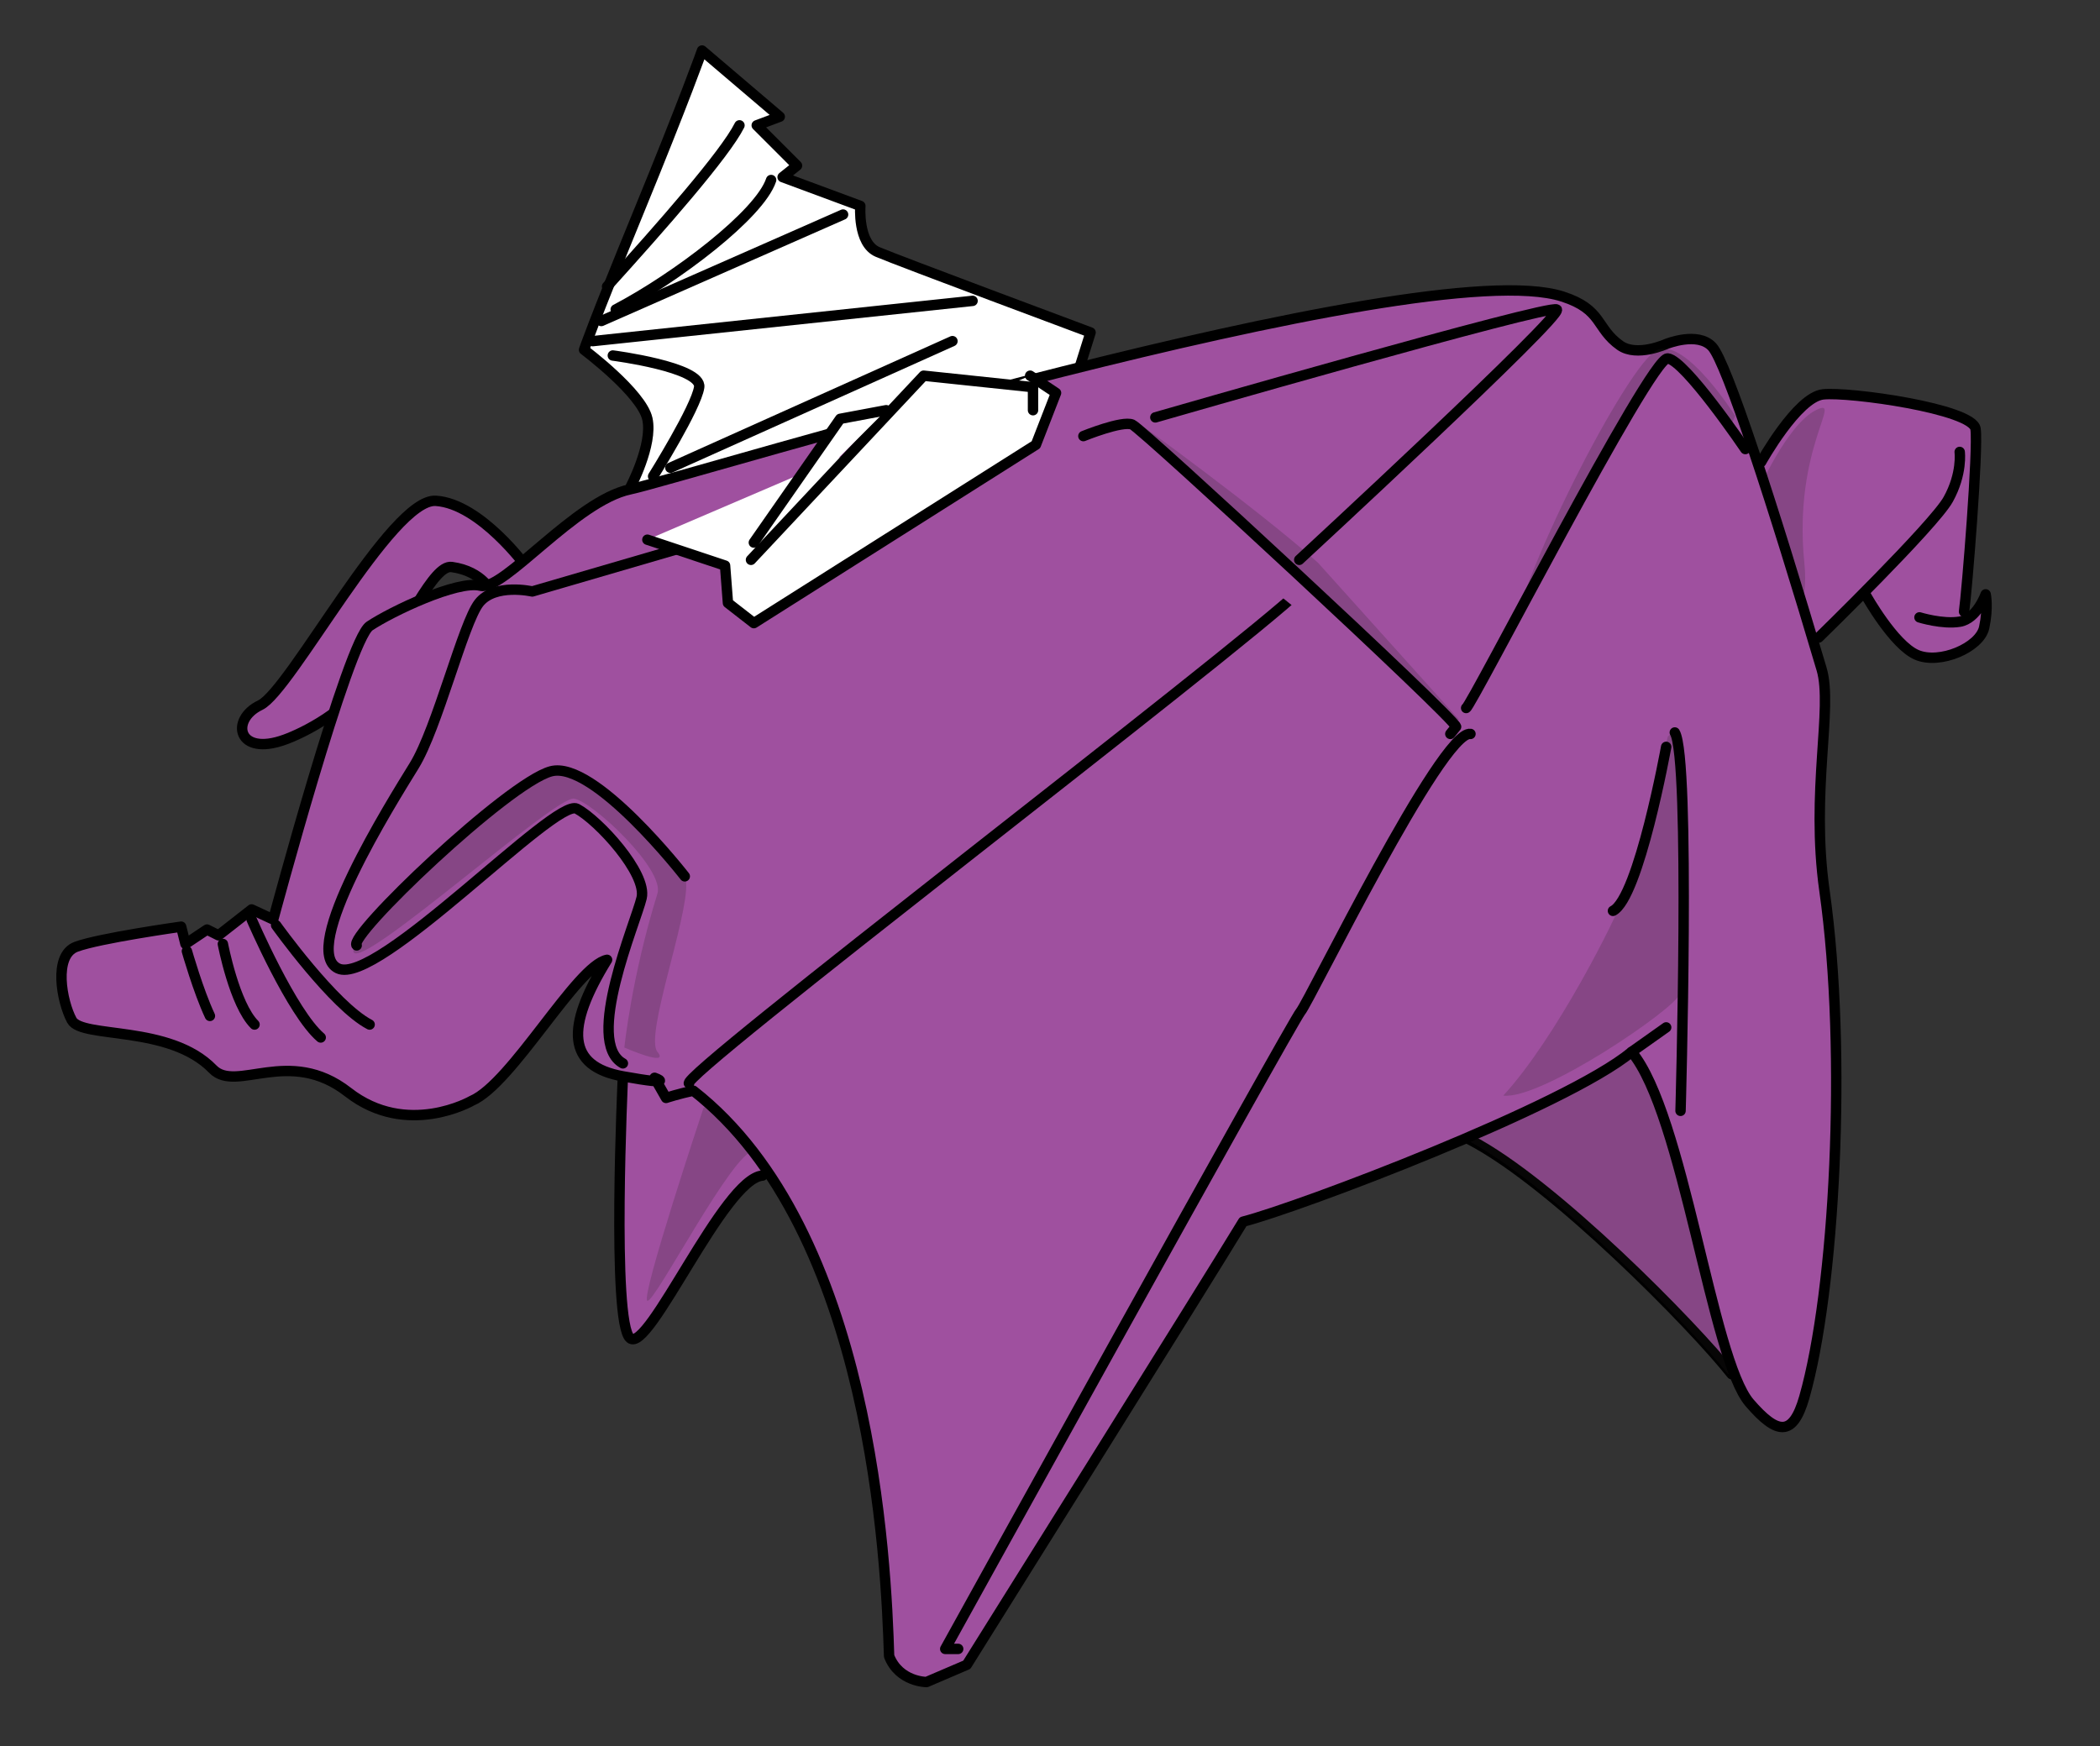 <?xml version="1.0" encoding="utf-8"?>
<!-- Generator: Adobe Illustrator 15.1.0, SVG Export Plug-In . SVG Version: 6.00 Build 0)  -->
<!DOCTYPE svg PUBLIC "-//W3C//DTD SVG 1.1//EN" "http://www.w3.org/Graphics/SVG/1.1/DTD/svg11.dtd">
<svg version="1.1" id="Layer_1" xmlns="http://www.w3.org/2000/svg" xmlns:xlink="http://www.w3.org/1999/xlink" x="0px" y="0px"
	 width="202px" height="168px" viewBox="0 0 202 168" enable-background="new 0 0 202 168" xml:space="preserve">
<rect x="0" y="0" width="202" height="168" fill="#333333" stroke="none"/>
<g>
	<path fill="#9F509F" stroke="#000000" stroke-linecap="round" stroke-linejoin="round" d="M141.378,109.645
		c8.026,4.15,21.593,17.994,25.19,22.563l2.354-1.106l-2.216-42.354l-8.721-0.694L142.9,97.604"/>
	<path fill="#FFFFFF" stroke="#000000" stroke-linecap="round" stroke-linejoin="round" d="M60.609,46.94
		c0,0,2.214-4.153,1.661-6.644c-0.554-2.492-6.09-6.643-6.09-6.643s0.83-2.491,5.259-13.289c4.43-10.797,6.09-15.503,6.09-15.503
		l7.476,6.366l-2.215,0.831l3.875,3.876l-1.385,1.107l7.476,2.77c0,0-0.275,3.597,1.661,4.428c1.938,0.831,20.485,7.75,20.485,7.75
		l-3.045,9.69"/>
	<path fill="#FFFFFF" stroke="#000000" stroke-linecap="round" stroke-linejoin="round" d="M58.395,27.563
		c5.26-5.814,11.351-12.734,12.735-15.504"/>
	<path fill="#FFFFFF" stroke="#000000" stroke-linecap="round" stroke-linejoin="round" d="M74.174,17.319
		c-1.107,3.322-9.136,9.412-14.949,12.458"/>
	
		<line fill="none" stroke="#000000" stroke-linecap="round" stroke-linejoin="round" x1="57.841" y1="30.884" x2="81.096" y2="20.642"/>
	
		<line fill="none" stroke="#000000" stroke-linecap="round" stroke-linejoin="round" x1="57.011" y1="32.821" x2="93.552" y2="28.947"/>
	<path fill="none" stroke="#000000" stroke-linecap="round" stroke-linejoin="round" d="M58.948,34.204c0,0,8.581,1.109,8.306,3.048
		c-0.276,1.937-4.431,8.58-4.431,8.58"/>
	
		<line fill="none" stroke="#000000" stroke-linecap="round" stroke-linejoin="round" x1="64.484" y1="45.002" x2="91.616" y2="32.821"/>
	<polyline fill="#9F509F" points="172.729,63.55 179.37,56.491 169.82,54.415 165.669,58.705 	"/>
	<polyline fill="#9F509F" points="189.477,56.63 188.922,60.367 181.727,58.705 179.926,57.045 	"/>
	<path fill="#9F509F" stroke="#000000" stroke-linecap="round" stroke-linejoin="round" d="M188.922,58.843
		c0.277-1.937,1.385-15.639,1.107-17.578c-0.277-1.938-12.182-3.6-14.672-3.321c-2.491,0.277-5.951,6.505-5.951,6.505l-8.443,6.921
		l-3.186,3.46"/>
	<path opacity="0.2" fill="#231F20" enable-background="new    " d="M169.128,47.216c0,0,2.769-6.367,5.537-7.75
		c2.771-1.385-2.215,3.598-1.106,14.67c1.106,11.075-9.414,4.154-9.414,4.154"/>
	<path fill="#9F509F" stroke="#000000" stroke-linecap="round" stroke-linejoin="round" d="M50.643,54.553
		c0,0-4.429-6.09-8.72-6.368c-4.292-0.275-13.98,18.271-16.888,19.656c-2.906,1.384-2.215,4.981,2.354,3.321
		c1.901-0.692,5.813-2.663,8.307-6.09c3.49-4.802,5.972-10.76,7.75-10.521c3.045,0.416,3.875,2.492,3.875,2.492"/>
	<path fill="#9F509F" stroke="#000000" stroke-linecap="round" stroke-linejoin="round" d="M73.345,113.104
		c-3.738,0.277-10.937,17.164-12.735,15.643c-1.8-1.521-0.692-25.189-0.692-25.189L72.651,89.71l8.859,16.334"/>
	<path opacity="0.2" fill="#231F20" enable-background="new    " d="M72.513,110.751c-1.938-0.14-9.55,14.672-10.242,14.396
		c-0.692-0.275,5.399-18.549,5.399-18.549l4.981-2.768"/>
	<path opacity="0.2" fill="#231F20" enable-background="new    " d="M141.029,109.645c8.027,4.15,21.593,17.994,25.191,22.563
		l2.354-1.106l-2.217-42.354l-8.721-0.694l-15.087,9.553"/>
	<path fill="#9F509F" stroke="#000000" stroke-linecap="round" stroke-linejoin="round" d="M160.27,33.099
		c0,0,3.047-1.247,4.432,0.276c1.386,1.524,5.783,15.024,10.521,31.006c1.107,3.737-1.078,11.747,0.274,21.314
		c2.215,15.643,0.979,38.515-1.938,48.726c-1.106,3.874-2.631,3.599-5.26,0.554c-3.664-4.244-6.367-27.822-11.352-33.772
		c-6.365,5.261-31.975,14.946-37.372,16.333c-3.601,5.951-26.578,42.633-26.578,42.633l-3.875,1.66c0,0-2.629,0-3.599-2.49
		c-0.276-8.998-1.659-40.973-18.825-54.398c-1.384,0.277-2.629,0.691-2.629,0.691l-1.106-1.938c0,0,2.352,0.83-3.046-0.139
		c-5.398-0.97-5.536-4.707-1.522-11.212c-2.906,0.554-9.136,11.903-13.012,13.564c0,0-6.227,3.6-11.903-0.831
		c-5.675-4.432-10.755,0.113-13.011-2.215c-4.153-4.291-12.597-2.905-13.565-4.706c-0.969-1.8-1.8-6.229,0.415-7.062
		c2.214-0.83,10.105-1.938,10.105-1.938l0.415,1.662l2.075-1.385l1.107,0.555l3.184-2.49l2.077,0.967c0,0,7.197-26.852,9.273-28.236
		c2.075-1.386,8.443-4.429,10.658-3.876c2.214,0.554,9.135-8.167,14.396-9.274c5.26-1.108,75.982-22.954,89.693-18.548
		c3.878,1.247,3.185,3.046,5.537,4.708C157.461,34.379,160.27,33.099,160.27,33.099z"/>
	<path opacity="0.2" fill="#231F20" enable-background="new    " d="M164.145,46.109l2.771-6.09c0,0-4.707-7.474-7.477-6.366
		c-2.769,1.107-13.842,22.699-14.396,29.344"/>
	<path opacity="0.2" fill="#231F20" enable-background="new    " d="M140.338,69.226l-1.245,0.692l-30.729-28.376l0.972-0.969
		c0,0,11.349,8.167,17.438,13.563L140.338,69.226z"/>
	<path fill="none" stroke="#000000" stroke-linecap="round" stroke-linejoin="round" d="M17.978,91.51c0,0,1.106,3.876,2.214,6.23"
		/>
	<path fill="none" stroke="#000000" stroke-linecap="round" stroke-linejoin="round" d="M21.438,90.818c0,0,1.107,5.813,3.045,7.752
		"/>
	<path fill="none" stroke="#000000" stroke-linecap="round" stroke-linejoin="round" d="M26.56,89.02c0,0,5.536,7.752,8.996,9.551"
		/>
	<path fill="none" stroke="#000000" stroke-linecap="round" stroke-linejoin="round" d="M24.205,88.465
		c0,0,3.876,8.996,6.645,11.352"/>
	<path fill="none" stroke="#000000" stroke-linecap="round" stroke-linejoin="round" d="M66.839,52.339l-15.642,4.566
		c0,0-3.6-0.83-5.123,1.107c-1.521,1.938-4.013,12.043-6.228,15.642C37.63,77.252,28.773,91.371,32.51,93.17
		c3.737,1.8,20.902-16.472,22.978-15.363c2.075,1.106,6.782,6.229,6.229,8.582c-0.554,2.354-5.536,13.842-1.8,15.918"/>
	<path opacity="0.2" fill="#231F20" enable-background="new    " d="M60.056,100.785c0,0,0.692-6.784,3.183-14.813
		c0.718-2.31-6.228-8.857-8.027-9.136c-1.798-0.276-20.07,16.196-21.178,14.812c-1.108-1.385,16.194-17.44,18.964-17.44
		c2.767,0,12.872,7.337,13.01,10.796c0.14,3.461-4.013,14.673-2.769,16.196C64.484,102.723,60.056,100.785,60.056,100.785z"/>
	<path fill="none" stroke="#000000" stroke-linecap="round" stroke-linejoin="round" d="M66.284,104.245
		c-1.384-0.415,52.46-41.386,58.967-47.615"/>
	<path fill="#9F509F" stroke="#000000" stroke-linecap="round" stroke-linejoin="round" d="M104.211,41.957
		c0,0,3.737-1.522,4.706-1.107c0.97,0.415,30.868,28.099,31.146,29.068l-0.556,0.691"/>
	<path fill="#9F509F" stroke="#000000" stroke-linecap="round" stroke-linejoin="round" d="M92.169,158.643h-1.247
		c0,0,33.357-60.35,34.188-61.316c0.834-0.971,13.567-27.13,16.336-26.715"/>
	<path fill="none" stroke="#000000" stroke-linecap="round" stroke-linejoin="round" d="M111.132,40.157
		c0,0,37.927-10.935,38.618-10.38c0.691,0.553-24.775,24.084-24.775,24.084"/>
	<path fill="#9F509F" stroke="#000000" stroke-linecap="round" stroke-linejoin="round" d="M141.029,68.118
		c0.416,0,17.718-33.774,19.379-33.635c1.66,0.138,7.475,8.721,7.475,8.721"/>
	<path opacity="0.2" fill="#231F20" enable-background="new    " d="M161.102,70.304c1.66,1.884,0.774,24.03,0.442,25.36
		c-0.333,1.327-13.287,10.188-16.942,9.743c5.092-5.537,10.853-17.052,11.627-19.269c0.774-2.216,4.207-15.283,4.207-15.283
		L161.102,70.304z"/>
	
		<line fill="none" stroke="#000000" stroke-linecap="round" stroke-linejoin="round" x1="156.947" y1="101.2" x2="160.27" y2="98.846"/>
	<path fill="none" stroke="#000000" stroke-linecap="round" stroke-linejoin="round" d="M161.652,106.874
		c0,0,0.97-33.912-0.553-36.403"/>
	<path fill="none" stroke="#000000" stroke-linecap="round" stroke-linejoin="round" d="M160.27,71.856
		c0,0-2.629,14.533-5.119,15.778"/>
	<path fill="#9F509F" stroke="#000000" stroke-linecap="round" stroke-linejoin="round" d="M174.941,61.336
		c0,0,11.074-10.797,12.457-13.288c1.386-2.493,1.105-4.568,1.105-4.568"/>
	<path fill="#9F509F" stroke="#000000" stroke-linecap="round" stroke-linejoin="round" d="M179.512,57.321
		c0,0,2.629,4.706,4.844,5.676c2.215,0.969,6.092-0.692,6.504-2.63c0.416-1.938,0.141-3.184,0.141-3.184s-0.83,2.353-2.492,2.629
		c-1.658,0.277-3.875-0.414-3.875-0.414"/>
	<path fill="none" stroke="#000000" stroke-linecap="round" stroke-linejoin="round" d="M65.869,84.313
		c0,0-8.721-11.211-12.872-10.104c-4.153,1.106-19.656,15.918-18.687,16.75"/>
	<polyline fill="#FFFFFF" stroke="#000000" stroke-linecap="round" stroke-linejoin="round" points="62.271,51.924 69.745,54.415 
		70.022,58.013 72.513,59.951 99.644,42.787 101.581,37.805 99.09,36.145 	"/>
	<polyline fill="#FFFFFF" stroke="#000000" stroke-linecap="round" stroke-linejoin="round" points="72.237,53.861 88.847,36.145 
		99.366,37.252 99.366,39.466 	"/>
	<polyline fill="#FFFFFF" stroke="#000000" stroke-linecap="round" stroke-linejoin="round" points="72.513,52.2 80.817,40.296 
		85.247,39.466 	"/>
</g>
</svg>
